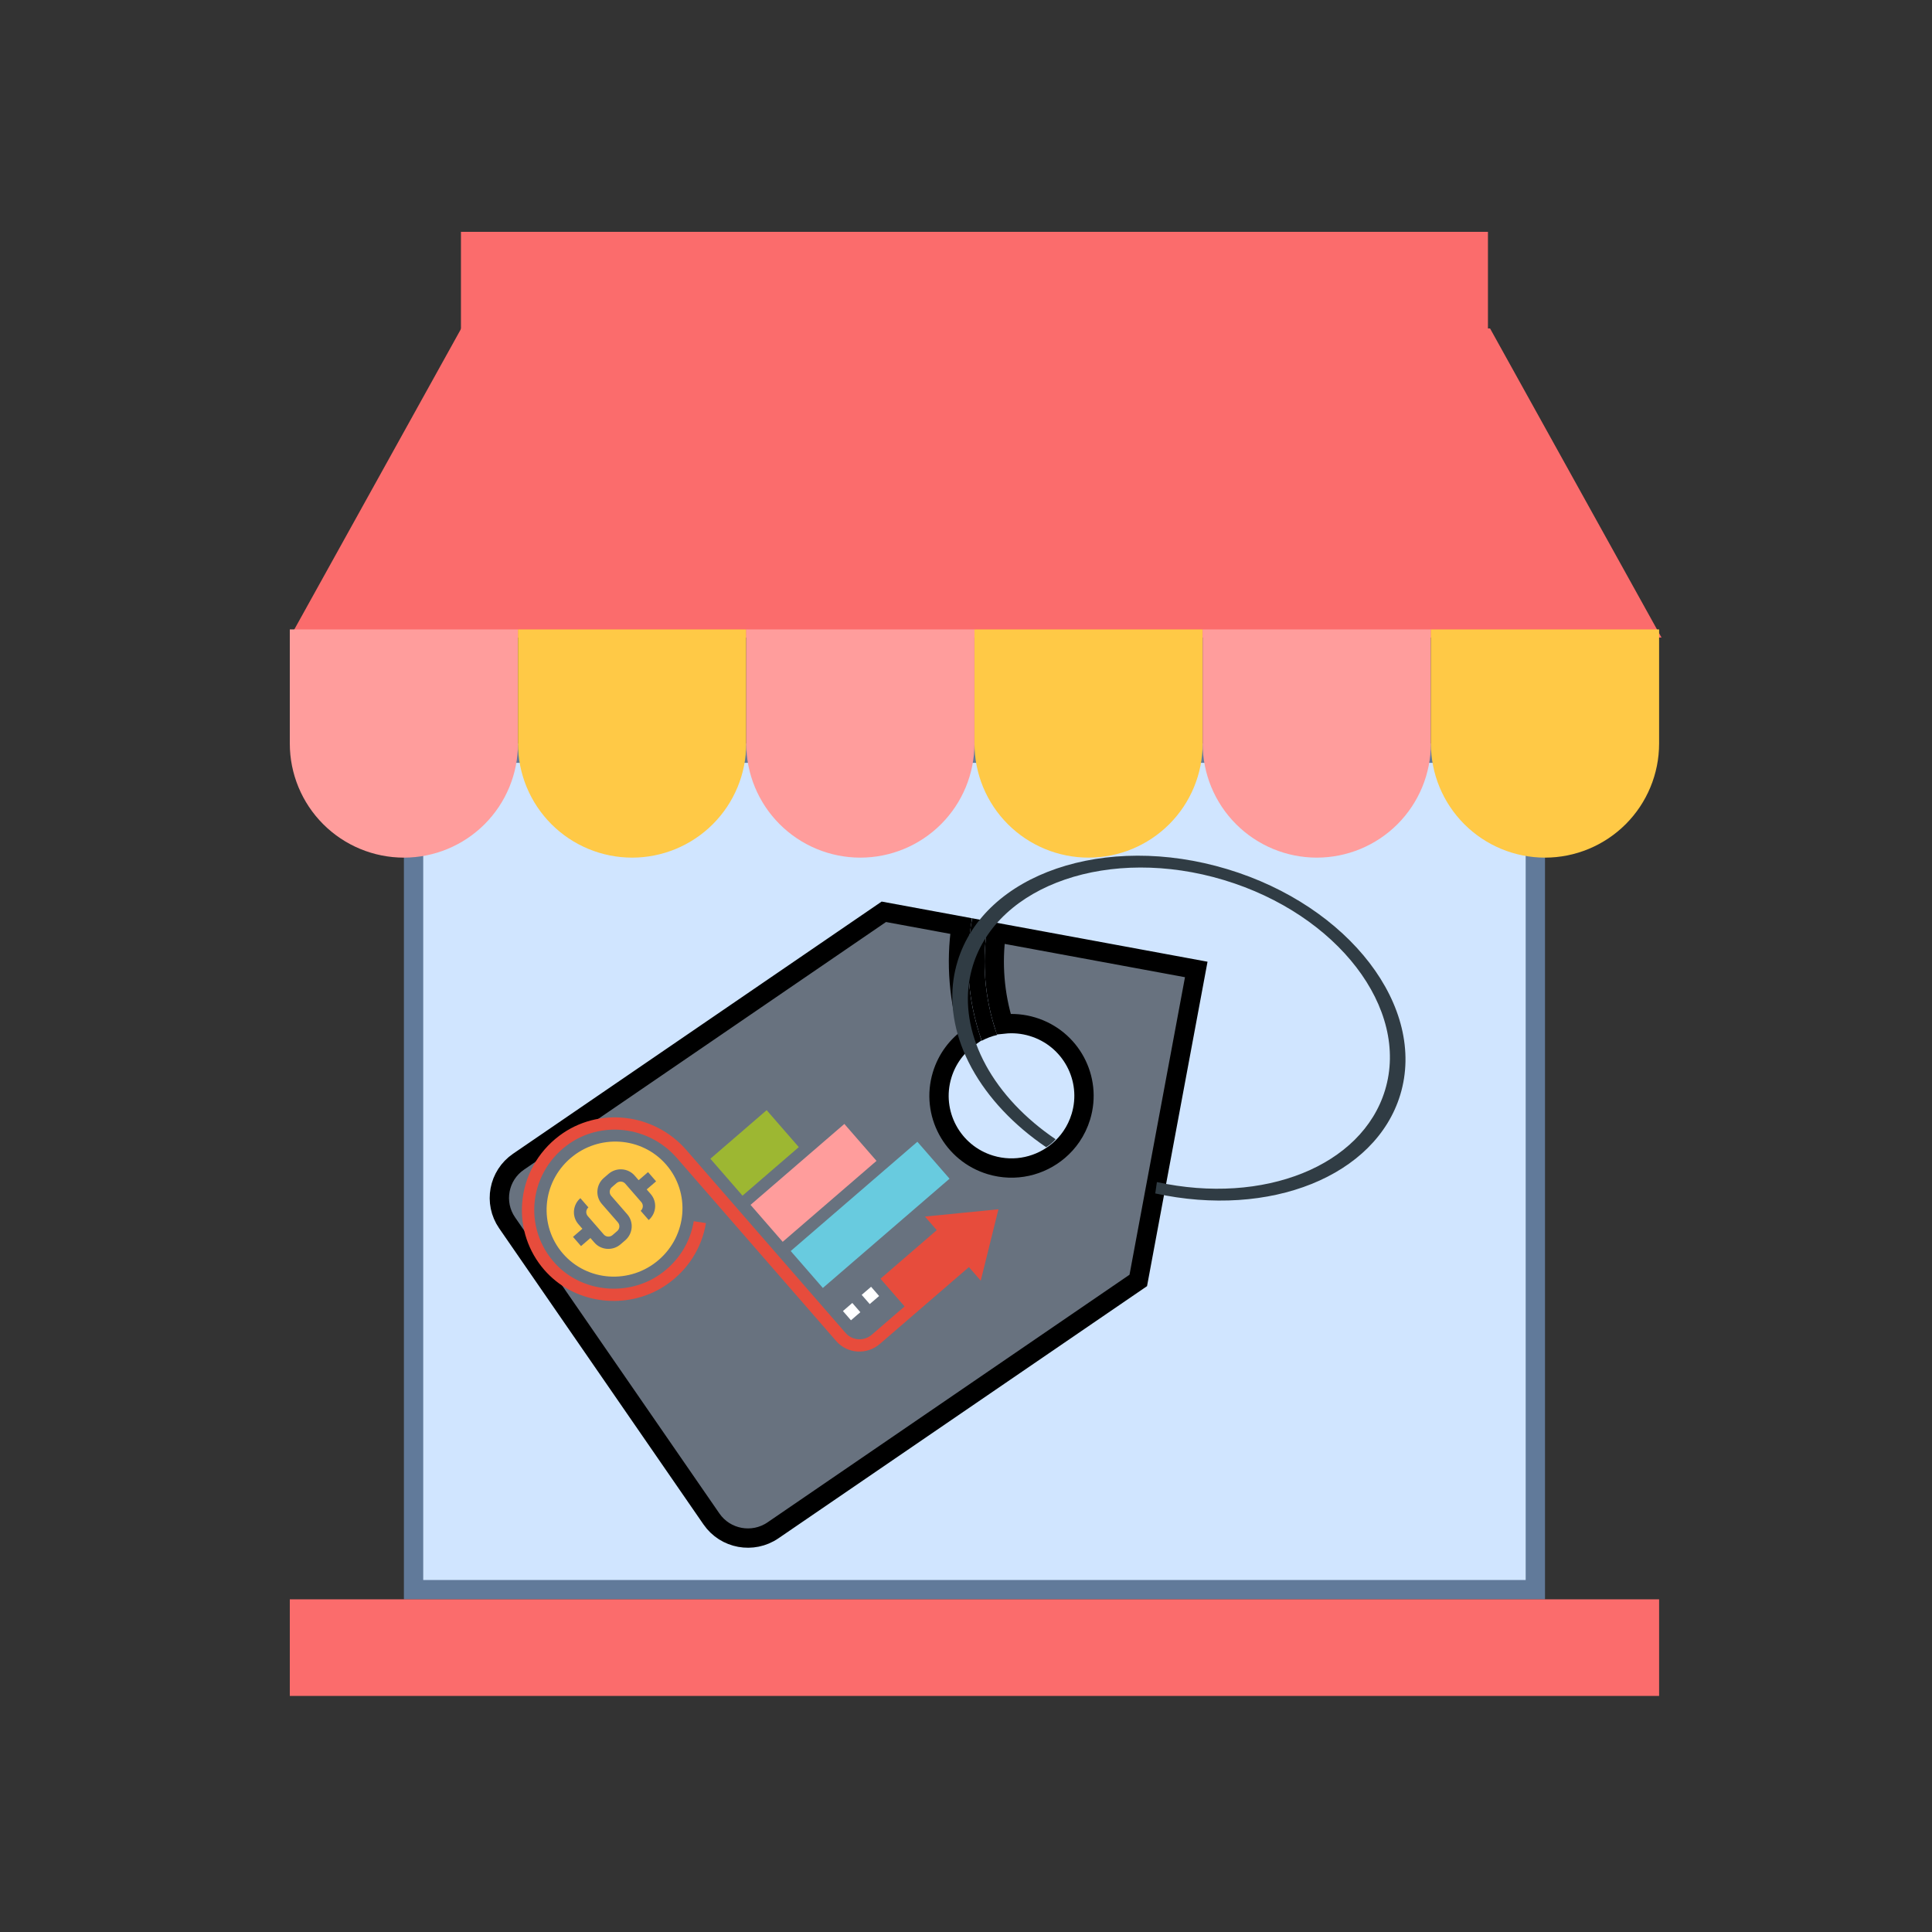 <svg width="100" height="100" viewBox="0 0 100 100" fill="none" xmlns="http://www.w3.org/2000/svg">
<rect x="0" y="0" width="100" height="100" fill="#333333" stroke="none"/>
<path d="M21.406 82.281V38.984H79.469V82.281H21.406Z" fill="#D0E5FF" stroke="#617A9A"/>
<path d="M77.125 17H23.875L15 33H86L77.125 17Z" fill="#FB6C6C"/>
<path d="M15 32.578H26.812V38.484C26.812 40.051 26.19 41.553 25.083 42.661C23.975 43.768 22.473 44.391 20.906 44.391C19.34 44.391 17.837 43.768 16.73 42.661C15.622 41.553 15 40.051 15 38.484V32.578Z" fill="#FF9D9C"/>
<path d="M26.812 32.578H38.625V38.484C38.625 40.051 38.003 41.553 36.895 42.661C35.788 43.768 34.285 44.391 32.719 44.391C31.152 44.391 29.65 43.768 28.542 42.661C27.435 41.553 26.812 40.051 26.812 38.484V32.578Z" fill="#FFC946"/>
<path d="M38.625 32.578H50.438V38.484C50.438 40.051 49.815 41.553 48.708 42.661C47.6 43.768 46.098 44.391 44.531 44.391C42.965 44.391 41.462 43.768 40.355 42.661C39.247 41.553 38.625 40.051 38.625 38.484V32.578Z" fill="#FF9D9C"/>
<path d="M50.438 32.578H62.25V38.484C62.25 40.051 61.628 41.553 60.52 42.661C59.413 43.768 57.91 44.391 56.344 44.391C54.777 44.391 53.275 43.768 52.167 42.661C51.06 41.553 50.438 40.051 50.438 38.484V32.578Z" fill="#FFC946"/>
<path d="M62.25 32.578H74.062V38.484C74.062 40.051 73.44 41.553 72.333 42.661C71.225 43.768 69.723 44.391 68.156 44.391C66.59 44.391 65.088 43.768 63.98 42.661C62.872 41.553 62.25 40.051 62.25 38.484V32.578Z" fill="#FF9D9C"/>
<path d="M74.062 32.578H85.875V38.484C85.875 40.051 85.253 41.553 84.145 42.661C83.037 43.768 81.535 44.391 79.969 44.391C78.402 44.391 76.9 43.768 75.792 42.661C74.685 41.553 74.062 40.051 74.062 38.484V32.578Z" fill="#FFC946"/>
<path d="M77.016 12H23.859V17.906H77.016V12Z" fill="#FB6C6C"/>
<path d="M85.875 82.781H15V87.781H85.875V82.781Z" fill="#FB6C6C"/>
<path d="M50.737 47.607L51.156 47.684C50.789 49.64 50.944 51.669 51.604 53.551C51.606 53.557 51.608 53.564 51.61 53.57C51.471 53.601 51.335 53.642 51.202 53.692C51.069 53.743 50.939 53.801 50.814 53.869C50.81 53.856 50.805 53.844 50.801 53.831C50.797 53.825 50.795 53.818 50.794 53.811C50.091 51.794 49.927 49.622 50.319 47.529L50.737 47.607Z" fill="black"/>
<path d="M26.248 63.293L26.248 63.293C25.533 62.257 25.799 60.841 26.837 60.131L26.837 60.131L42.27 49.573L42.27 49.573L45.747 47.194L49.745 47.932C49.465 49.844 49.625 51.805 50.213 53.651C49.544 54.114 49.02 54.798 48.765 55.637C48.164 57.613 49.286 59.699 51.267 60.296C52.54 60.68 53.859 60.357 54.798 59.555L54.798 59.555C54.922 59.449 55.04 59.335 55.151 59.212L55.151 59.212C55.259 59.092 55.361 58.962 55.455 58.826C55.665 58.519 55.832 58.175 55.946 57.801C56.547 55.824 55.423 53.74 53.442 53.143C52.945 52.993 52.439 52.951 51.951 53.004C51.476 51.473 51.346 49.852 51.567 48.268L55.973 49.081L55.973 49.081L61.918 50.179L60.815 56.095L60.815 56.095L59.904 60.982L59.904 60.982L59.748 61.815L59.748 61.816L58.917 66.275L40.008 79.211C40.008 79.211 40.008 79.211 40.008 79.211C38.968 79.922 37.543 79.66 36.827 78.624L26.248 63.293ZM26.248 63.293L36.826 78.623L26.248 63.293Z" fill="black" fill-opacity="0.5" stroke="black"/>
<path d="M49.563 49.76C49.471 50.063 49.401 50.376 49.355 50.689C49.143 52.166 49.461 53.741 50.275 55.245C50.277 55.25 50.279 55.255 50.283 55.26C50.288 55.269 50.294 55.279 50.298 55.288C51.141 56.826 52.471 58.24 54.149 59.379C54.245 59.32 54.334 59.257 54.416 59.187C54.497 59.119 54.572 59.045 54.639 58.967C53.064 57.901 51.816 56.577 51.028 55.135C51.027 55.134 51.028 55.133 51.027 55.132C51.025 55.127 51.022 55.123 51.02 55.118C50.256 53.715 49.958 52.243 50.157 50.863C50.199 50.571 50.264 50.28 50.35 49.997C51.635 45.772 57.465 43.777 63.349 45.551C69.232 47.324 72.974 52.204 71.689 56.429C70.499 60.345 65.423 62.389 59.881 61.184L59.796 61.772C65.746 63.066 71.198 60.872 72.477 56.667C73.856 52.13 69.839 46.89 63.521 44.986C57.203 43.081 50.942 45.223 49.563 49.76Z" fill="#303C44"/>
<path d="M35.908 63.21C35.724 64.322 35.105 65.298 34.166 65.957C32.558 67.085 30.293 66.916 28.898 65.563C28.028 64.717 27.578 63.545 27.662 62.34C27.747 61.135 28.358 60.022 29.337 59.288C31.078 57.982 33.58 58.267 35.034 59.938L43.284 69.416C43.857 70.075 44.868 70.141 45.538 69.564L50.151 65.584L50.763 66.287L51.679 62.592L47.875 62.969L48.487 63.672L45.574 66.186L46.821 67.62L45.122 69.086C44.72 69.432 44.114 69.393 43.77 68.997L35.52 59.519C33.848 57.599 30.965 57.275 28.955 58.782C27.826 59.629 27.122 60.912 27.025 62.303C26.936 63.559 27.351 64.786 28.171 65.728C28.259 65.829 28.352 65.927 28.449 66.02C30.06 67.582 32.674 67.778 34.531 66.475C35.613 65.715 36.327 64.59 36.539 63.306L35.908 63.21Z" fill="#E74C3C"/>
<path d="M29.521 59.954C28.046 61.227 27.875 63.435 29.138 64.887C30.401 66.339 32.621 66.484 34.096 65.212C35.571 63.939 35.743 61.731 34.479 60.279C33.216 58.827 30.996 58.682 29.521 59.954ZM33.681 61.804C34.025 62.199 33.978 62.803 33.577 63.149L33.161 62.672C33.295 62.556 33.31 62.355 33.196 62.223L32.364 61.267C32.249 61.135 32.047 61.122 31.913 61.238L31.67 61.447C31.536 61.563 31.521 61.764 31.635 61.896L32.467 62.852C32.811 63.247 32.764 63.85 32.363 64.197L32.12 64.406C31.719 64.753 31.112 64.713 30.768 64.318L30.56 64.079L30.074 64.498L29.658 64.02L30.144 63.601L29.936 63.362C29.592 62.967 29.639 62.363 30.04 62.017L30.456 62.495C30.322 62.61 30.307 62.811 30.422 62.943L31.253 63.899C31.368 64.031 31.57 64.044 31.704 63.928L31.947 63.719C32.081 63.603 32.097 63.402 31.982 63.27L31.15 62.315C30.806 61.919 30.853 61.316 31.254 60.969L31.497 60.76C31.899 60.413 32.505 60.453 32.849 60.848L33.057 61.087L33.543 60.668L33.959 61.146L33.473 61.565L33.681 61.804Z" fill="#FFC946"/>
<path d="M41.346 59.374L39.682 57.462L36.769 59.976L38.432 61.888L41.346 59.374Z" fill="#9DB732"/>
<path d="M45.368 60.087L43.704 58.175L38.848 62.364L40.512 64.276L45.368 60.087Z" fill="#FF9D9C"/>
<path d="M49.148 61.009L47.483 59.097L40.927 64.753L42.591 66.665L49.148 61.009Z" fill="#68CBDF"/>
<path d="M45.503 67.081L45.087 66.603L44.601 67.022L45.017 67.499L45.503 67.081Z" fill="white"/>
<path d="M44.531 67.919L44.115 67.441L43.63 67.86L44.046 68.338L44.531 67.919Z" fill="white"/>
</svg>
